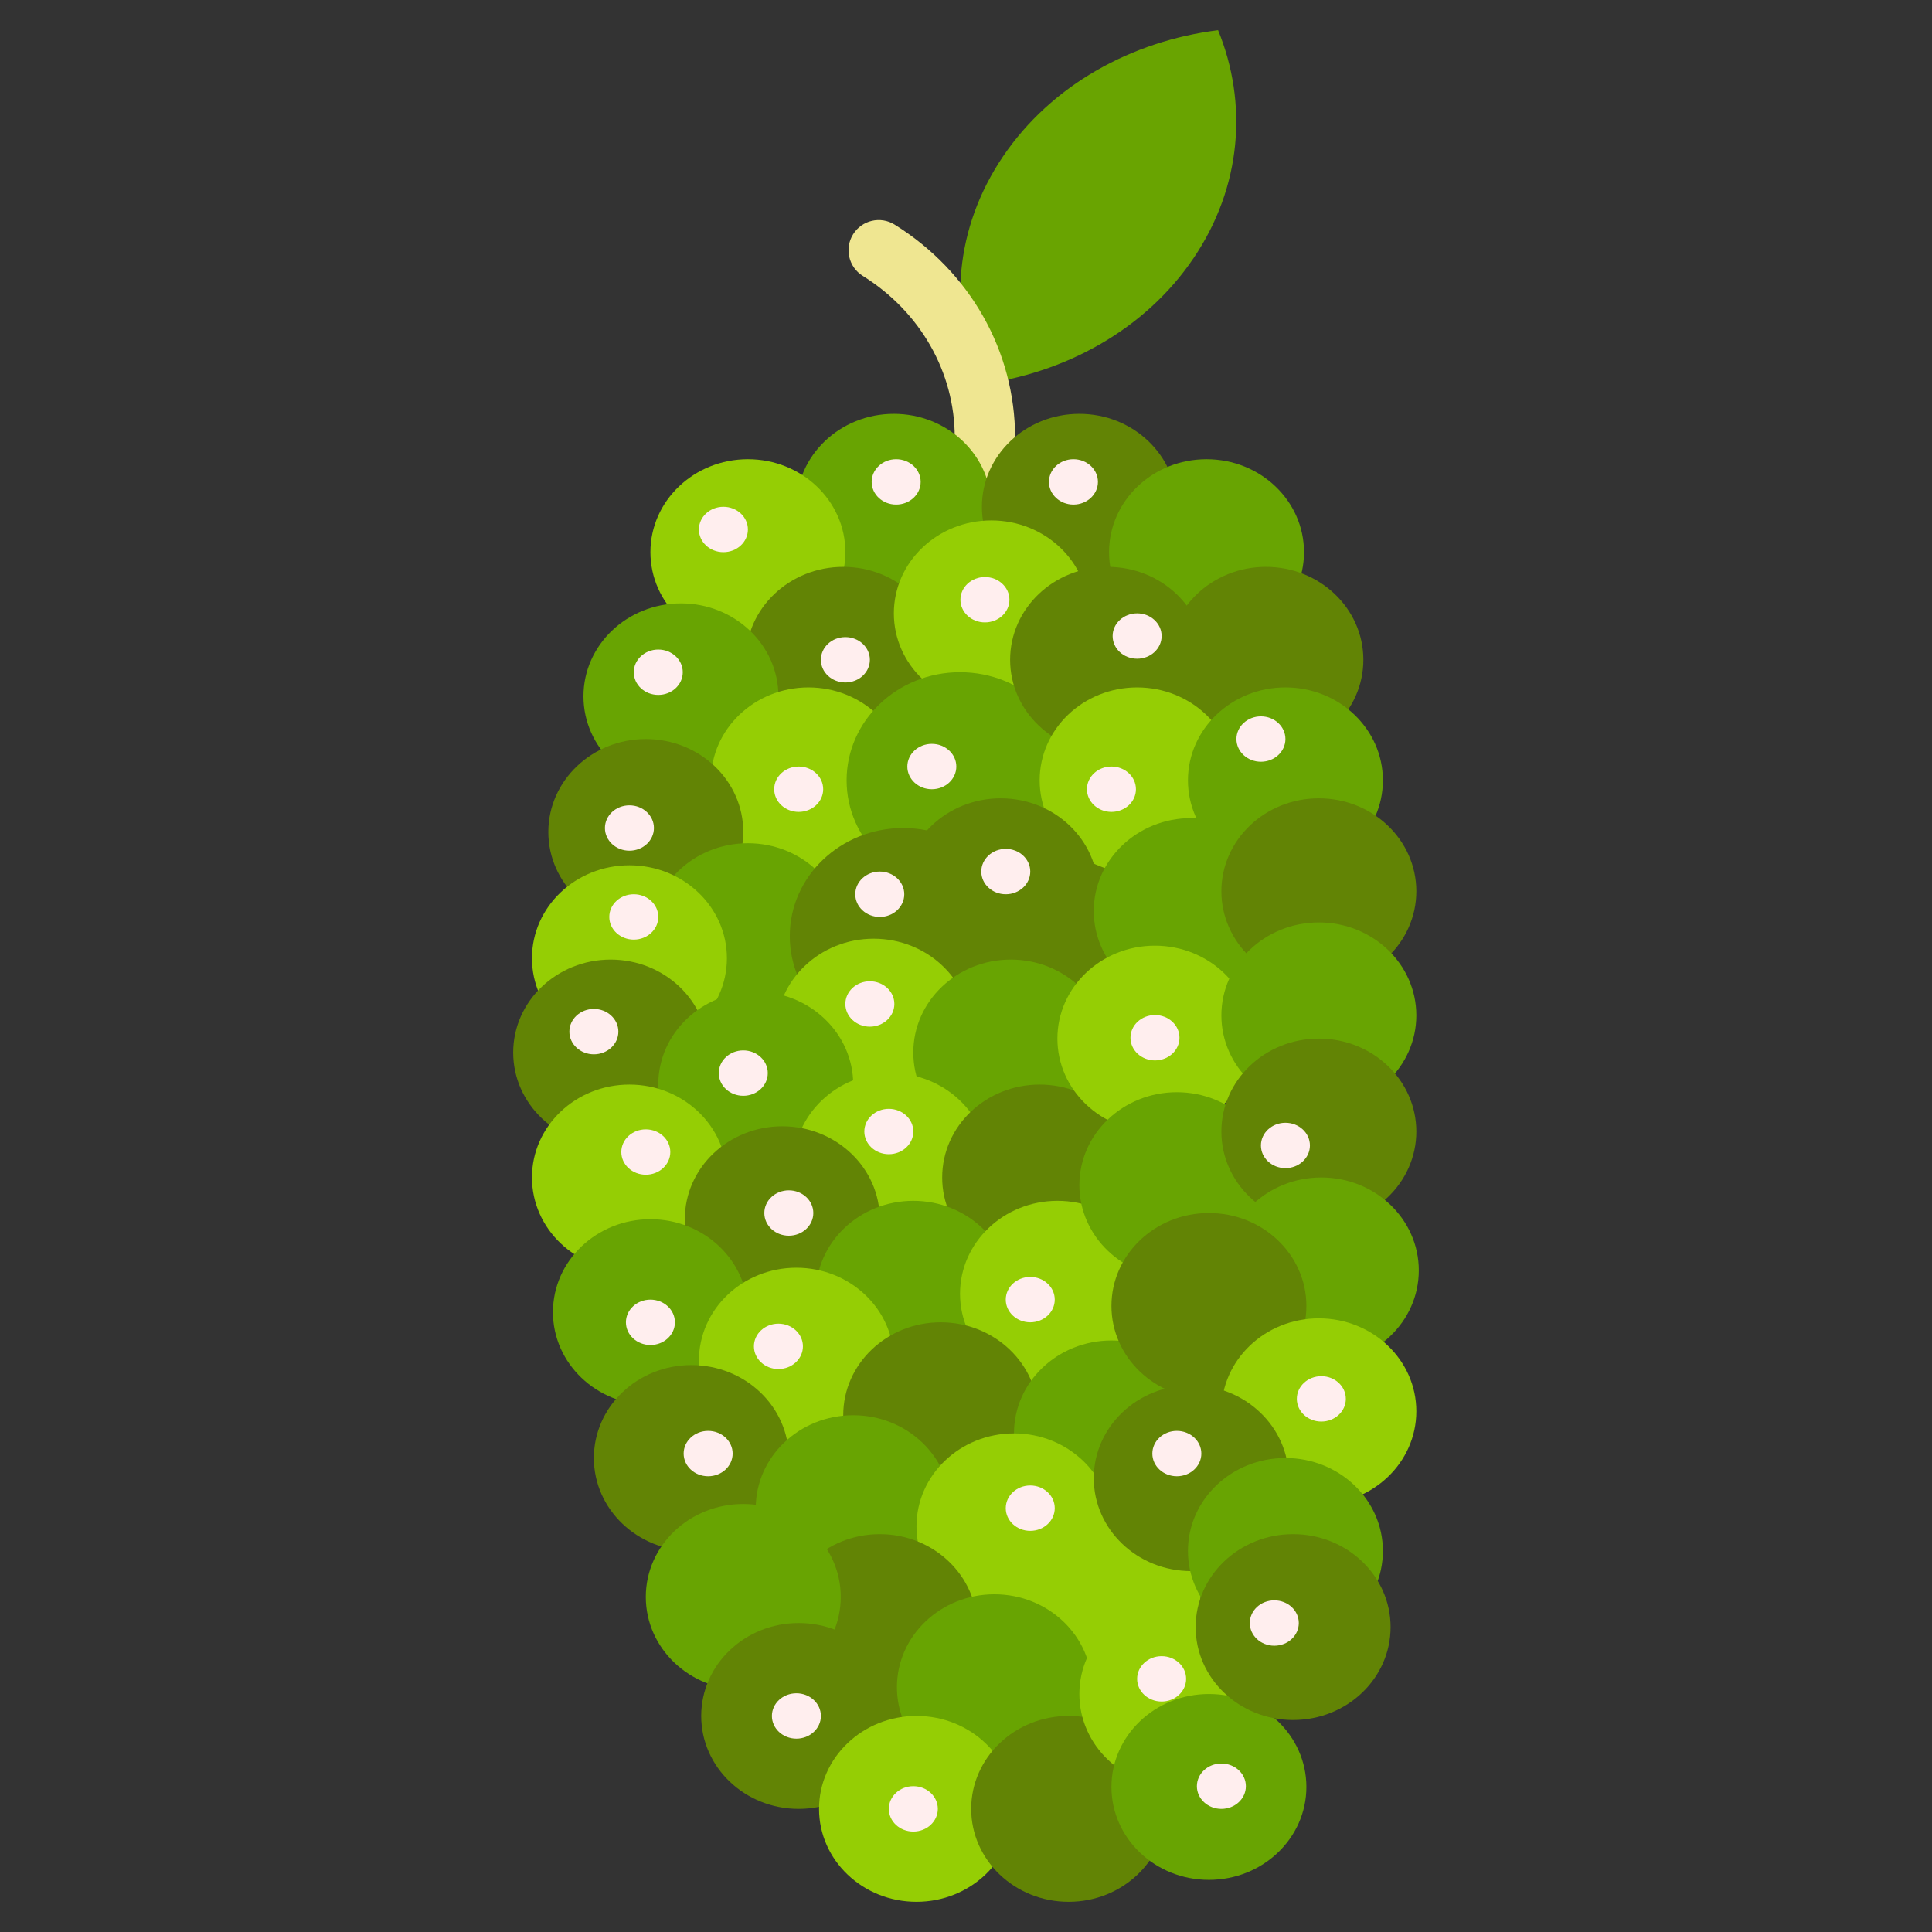 <!DOCTYPE svg PUBLIC "-//W3C//DTD SVG 1.1//EN" "http://www.w3.org/Graphics/SVG/1.1/DTD/svg11.dtd">
<!-- Uploaded to: SVG Repo, www.svgrepo.com, Transformed by: SVG Repo Mixer Tools -->
<svg width="170px" height="170px" viewBox="0 0 128 128" version="1.1" xml:space="preserve" xmlns="http://www.w3.org/2000/svg" xmlns:xlink="http://www.w3.org/1999/xlink" fill="#000000">
<rect x="0" y="0" width="128" height="128" fill="#333333" stroke="none"/>
<g id="SVGRepo_bgCarrier" stroke-width="0"/>
<g id="SVGRepo_tracerCarrier" stroke-linecap="round" stroke-linejoin="round"/>
<g id="SVGRepo_iconCarrier"> <style type="text/css"> .st0{fill:#69A401;} .st1{fill:#EFE691;} .st2{fill:#68a402;} .st3{fill:#628405;} .st4{fill:#95ce04;} .st5{fill:#FFEEEE;} .st6{fill:#847B3C;} .st7{fill:#CEB600;} .st8{fill:#F8CD02;} .st9{fill:#F7C800;} .st10{fill:#F6E8B9;} .st11{fill:#F6E9CA;} .st12{fill:#CF8A11;} .st13{fill:#286F0D;} .st14{fill:#63271D;} .st15{fill:#EB8102;} .st16{fill:#E37303;} .st17{fill:#D97102;} .st18{fill:#BF6302;} .st19{fill:#EA9735;} .st20{fill:#3E1A01;} .st21{fill:#C96A0A;} .st22{fill:#CE2335;} .st23{fill:#C0242D;} .st24{fill:#BA1A23;} .st25{fill:#F9DCC7;} .st26{fill:#DBE2CE;} .st27{fill:#7D4B12;} .st28{fill:#75480C;} .st29{fill:#66410C;} .st30{fill:#88550D;} .st31{fill:#FFFEE9;} .st32{fill:#9B9F1A;} .st33{fill:#F6E177;} .st34{fill:#443A00;} .st35{fill:#305209;} .st36{fill:#7F7C04;} .st37{fill:#BAB424;} .st38{fill:#F7CF43;} .st39{fill:#DE940E;} .st40{fill:#5F570A;} .st41{fill:#175424;} .st42{fill:#215B25;} .st43{fill:#1B5020;} .st44{fill:#C0F9C0;} .st45{fill:#F3DA78;} .st46{fill:#BC441C;} .st47{fill:#148E2E;} .st48{fill:#283767;} .st49{fill:#425285;} .st50{fill:#CFDFFF;} .st51{fill:#1F2C55;} .st52{fill:#776220;} .st53{fill:#90236B;} .st54{fill:#5D1A47;} .st55{fill:#99499A;} .st56{fill:#FCCAFA;} .st57{fill:#917C31;} .st58{fill:#F4C435;} .st59{fill:#F1BC02;} .st60{fill:#F0B102;} .st61{fill:#F1F7BA;} .st62{fill:#E3DCB9;} .st63{fill:#BD6800;} .st64{fill:#E19704;} .st65{fill:#B2CA2B;} .st66{fill:#AFC20F;} .st67{fill:#B9CB00;} .st68{fill:#E5F392;} .st69{fill:#F78202;} .st70{fill:#F79613;} .st71{fill:#331F07;} .st72{fill:#402B16;} .st73{fill:#669404;} .st74{fill:#F58E13;} .st75{fill:#D87117;} .st76{fill:#216604;} .st77{fill:#286D08;} .st78{fill:#C8C625;} .st79{fill:#2C441F;} .st80{fill:#F1E6BF;} .st81{fill:#F2BE2E;} .st82{fill:#BF8F33;} .st83{fill:#568804;} .st84{fill:#669614;} .st85{fill:#688E0C;} .st86{fill:#4C7005;} .st87{fill:#A0CA49;} .st88{fill:#99BD70;} .st89{fill:#78AA25;} .st90{fill:#4B7C23;} .st91{fill:#EADBC8;} .st92{fill:#F0D5B0;} .st93{fill:#DF2B2B;} .st94{fill:#D1262C;} .st95{fill:#B7252C;} .st96{fill:#46670C;} .st97{fill:#F49D5B;} .st98{fill:#F57A55;} .st99{fill:#F1C3A7;} .st100{fill:#CC0917;} .st101{fill:#DC1035;} .st102{fill:#9BAC0F;} .st103{fill:#667A1D;} .st104{fill:#7A9D18;} .st105{fill:#F6F7E6;} .st106{fill:#F0194D;} .st107{fill:#362420;} .st108{fill:#530618;} .st109{fill:#44041A;} .st110{fill:#490419;} .st111{fill:#F8A459;} .st112{fill:#871B22;} .st113{fill:#600613;} .st114{fill:#F8C790;} .st115{fill:#447832;} .st116{fill:#7C473D;} .st117{fill:#441432;} .st118{fill:#51163F;} .st119{fill:#5B1A41;} .st120{fill:#FCEBF9;} .st121{fill:#ECE5CE;} .st122{fill:#BC3E2C;} .st123{fill:#A60F26;} .st124{fill:#C61632;} .st125{fill:#BD1331;} .st126{fill:#F8B772;} .st127{fill:#F7DDAC;} .st128{fill:#850E11;} .st129{fill:#191200;} .st130{fill:#553D2D;} .st131{fill:#F9E2D2;} .st132{fill:#CA8937;} .st133{fill:#462D16;} .st134{fill:#6D8916;} .st135{fill:#96B54E;} .st136{fill:#E3E2DE;} .st137{fill:#261811;} .st138{fill:#525C11;} .st139{fill:#14581E;} .st140{fill:#3D7712;} .st141{fill:#9BC148;} .st142{fill:#E22434;} .st143{fill:#C6DD9E;} .st144{fill:#F89A07;} .st145{fill:#F7A410;} .st146{fill:#F8AB19;} .st147{fill:#F7B81C;} .st148{fill:#E5870A;} .st149{fill:#97A304;} .st150{fill:#A88C5C;} .st151{fill:#ADC21E;} .st152{fill:#A3BA0B;} .st153{fill:#8D9E08;} .st154{fill:#E0DAB9;} .st155{fill:#684219;} .st156{fill:#777F05;} .st157{fill:#F2E9C4;} .st158{fill:#CBB465;} .st159{fill:#FFF5CA;} .st160{fill:#E52828;} .st161{fill:#F87302;} .st162{fill:#FF7B22;} .st163{fill:#FC7F10;} .st164{fill:#F8A200;} .st165{fill:#F8DC91;} .st166{fill:#FFFFFF;} .st167{fill:#F5D7D5;} .st168{fill:#EDA07A;} .st169{fill:#FCBEBE;} .st170{fill:#EAD991;} .st171{fill:#582612;} </style> <g id="_x33_0_Mulberry"> <g id="XMLID_364_"> <g id="XMLID_346_"> <path class="st0" d="M66.45,10.369c-3.207,4.742-3.602,10.284-1.627,15.107 c5.721-0.715,11.044-3.627,14.251-8.369C82.281,12.365,82.676,6.823,80.701,2C74.98,2.715,69.657,5.627,66.45,10.369z" id="XMLID_350_"/> <path class="st1" d="M65.147,36.772c-0.013,0-0.025,0-0.038,0c-1.104-0.021-1.983-0.933-1.963-2.037l0.107-5.778 c0-4.295-2.277-8.301-6.093-10.679c-0.938-0.584-1.224-1.817-0.64-2.755c0.584-0.938,1.818-1.225,2.755-0.64 c4.995,3.113,7.978,8.389,7.978,14.11l-0.107,5.815C67.126,35.901,66.234,36.772,65.147,36.772z"/> </g> <g id="XMLID_19_"> <ellipse class="st2" cx="59.22" cy="33.576" id="XMLID_1473_" rx="6.458" ry="6.157"/> <ellipse class="st3" cx="71.511" cy="33.576" id="XMLID_1474_" rx="6.458" ry="6.157"/> <ellipse class="st4" cx="49.55" cy="36.581" id="XMLID_1482_" rx="6.458" ry="6.157"/> <ellipse class="st3" cx="55.866" cy="43.713" id="XMLID_1475_" rx="6.458" ry="6.157"/> <ellipse class="st4" cx="65.678" cy="40.636" id="XMLID_1492_" rx="6.458" ry="6.157"/> <ellipse class="st2" cx="79.936" cy="36.581" id="XMLID_1483_" rx="6.458" ry="6.157"/> <ellipse class="st2" cx="45.114" cy="46.132" id="XMLID_2063_" rx="6.458" ry="6.157"/> <ellipse class="st4" cx="53.562" cy="51.7" id="XMLID_1485_" rx="6.458" ry="6.157"/> <ellipse class="st2" cx="63.604" cy="51.7" id="XMLID_2074_" rx="7.514" ry="7.164"/> <ellipse class="st3" cx="73.381" cy="43.713" id="XMLID_2070_" rx="6.458" ry="6.157"/> <ellipse class="st3" cx="83.869" cy="43.713" id="XMLID_2079_" rx="6.458" ry="6.157"/> <ellipse class="st3" cx="42.786" cy="55.121" id="XMLID_2090_" rx="6.458" ry="6.157"/> <ellipse class="st2" cx="49.55" cy="62.023" id="XMLID_2086_" rx="6.458" ry="6.157"/> <ellipse class="st3" cx="59.839" cy="62.023" id="XMLID_2094_" rx="7.514" ry="7.164"/> <ellipse class="st3" cx="72.13" cy="62.023" id="XMLID_2091_" rx="6.458" ry="6.157"/> <ellipse class="st4" cx="75.338" cy="51.7" id="XMLID_1499_" rx="6.458" ry="6.157"/> <ellipse class="st2" cx="85.163" cy="51.7" id="XMLID_1182_" rx="6.458" ry="6.157"/> <ellipse class="st4" cx="41.701" cy="63.485" id="XMLID_1513_" rx="6.458" ry="6.157"/> <ellipse class="st3" cx="66.297" cy="59.048" id="XMLID_1500_" rx="6.458" ry="6.157"/> <ellipse class="st4" cx="57.885" cy="68.348" id="XMLID_1150_" rx="6.458" ry="6.157"/> <ellipse class="st2" cx="66.967" cy="69.732" id="XMLID_1134_" rx="6.458" ry="6.157"/> <ellipse class="st2" cx="78.923" cy="60.358" id="XMLID_1189_" rx="6.458" ry="6.157"/> <ellipse class="st3" cx="87.378" cy="59.048" id="XMLID_1151_" rx="6.458" ry="6.157"/> <ellipse class="st3" cx="40.458" cy="69.732" id="XMLID_1545_" rx="6.458" ry="6.157"/> <ellipse class="st2" cx="50.07" cy="71.855" id="XMLID_1521_" rx="6.458" ry="6.157"/> <ellipse class="st4" cx="59.019" cy="77.252" id="XMLID_1637_" rx="6.458" ry="6.157"/> <ellipse class="st3" cx="68.88" cy="78.012" id="XMLID_1547_" rx="6.458" ry="6.157"/> <ellipse class="st4" cx="76.514" cy="68.81" id="XMLID_1642_" rx="6.458" ry="6.157"/> <ellipse class="st2" cx="87.378" cy="67.271" id="XMLID_1638_" rx="6.458" ry="6.157"/> <ellipse class="st4" cx="41.701" cy="78.012" id="XMLID_1646_" rx="6.458" ry="6.157"/> <ellipse class="st3" cx="51.829" cy="80.776" id="XMLID_1643_" rx="6.458" ry="6.157"/> <ellipse class="st2" cx="60.51" cy="85.715" id="XMLID_1651_" rx="6.458" ry="6.157"/> <ellipse class="st4" cx="70.062" cy="85.715" id="XMLID_1647_" rx="6.458" ry="6.157"/> <ellipse class="st2" cx="77.969" cy="78.518" id="XMLID_1655_" rx="6.458" ry="6.157"/> <ellipse class="st3" cx="87.378" cy="74.966" id="XMLID_1652_" rx="6.458" ry="6.157"/> <ellipse class="st2" cx="43.092" cy="86.933" id="XMLID_1666_" rx="6.458" ry="6.157"/> <ellipse class="st4" cx="52.763" cy="90.147" id="XMLID_1663_" rx="6.458" ry="6.157"/> <ellipse class="st3" cx="62.324" cy="93.763" id="XMLID_1670_" rx="6.458" ry="6.157"/> <ellipse class="st2" cx="73.636" cy="94.968" id="XMLID_1667_" rx="6.458" ry="6.157"/> <ellipse class="st2" cx="87.542" cy="84.168" id="XMLID_1671_" rx="6.458" ry="6.157"/> <ellipse class="st3" cx="45.803" cy="96.597" id="XMLID_1677_" rx="6.458" ry="6.157"/> <ellipse class="st2" cx="56.528" cy="99.92" id="XMLID_1674_" rx="6.458" ry="6.157"/> <ellipse class="st4" cx="67.178" cy="101.124" id="XMLID_1681_" rx="6.458" ry="6.157"/> <ellipse class="st3" cx="80.094" cy="86.523" id="XMLID_1678_" rx="6.458" ry="6.157"/> <ellipse class="st3" cx="58.287" cy="107.798" id="XMLID_1685_" rx="6.458" ry="6.157"/> <ellipse class="st4" cx="73.093" cy="105.626" id="XMLID_1682_" rx="6.458" ry="6.157"/> <ellipse class="st2" cx="65.882" cy="111.782" id="XMLID_1690_" rx="6.458" ry="6.157"/> <ellipse class="st4" cx="87.378" cy="93.501" id="XMLID_1686_" rx="6.458" ry="6.157"/> <ellipse class="st3" cx="78.923" cy="97.933" id="XMLID_1694_" rx="6.458" ry="6.157"/> <ellipse class="st2" cx="85.163" cy="102.754" id="XMLID_1691_" rx="6.458" ry="6.157"/> <ellipse class="st2" cx="49.244" cy="105.8" id="XMLID_365_" rx="6.458" ry="6.157"/> <ellipse class="st3" cx="52.915" cy="113.687" id="XMLID_807_" rx="6.458" ry="6.157"/> <ellipse class="st4" cx="60.721" cy="119.843" id="XMLID_1695_" rx="6.458" ry="6.157"/> <ellipse class="st3" cx="70.801" cy="119.843" id="XMLID_1696_" rx="6.458" ry="6.157"/> <ellipse class="st4" cx="77.969" cy="112.233" id="XMLID_1640_" rx="6.458" ry="6.157"/> <ellipse class="st2" cx="80.094" cy="118.389" id="XMLID_48_" rx="6.458" ry="6.157"/> <ellipse class="st3" cx="85.672" cy="107.798" id="XMLID_49_" rx="6.458" ry="6.157"/> </g> <g id="XMLID_1751_"> <ellipse class="st5" cx="47.927" cy="35.079" id="XMLID_127_" rx="1.623" ry="1.503"/> <ellipse class="st5" cx="59.373" cy="31.927" id="XMLID_131_" rx="1.623" ry="1.503"/> <ellipse class="st5" cx="56.008" cy="43.713" id="XMLID_158_" rx="1.623" ry="1.503"/> <ellipse class="st5" cx="71.118" cy="31.927" id="XMLID_271_" rx="1.623" ry="1.503"/> <ellipse class="st5" cx="43.612" cy="44.537" id="XMLID_299_" rx="1.623" ry="1.503"/> <ellipse class="st5" cx="41.701" cy="54.859" id="XMLID_414_" rx="1.623" ry="1.503"/> <ellipse class="st5" cx="52.915" cy="52.288" id="XMLID_555_" rx="1.623" ry="1.503"/> <ellipse class="st5" cx="65.254" cy="39.733" id="XMLID_593_" rx="1.623" ry="1.503"/> <ellipse class="st5" cx="66.635" cy="57.744" id="XMLID_1411_" rx="1.623" ry="1.503"/> <ellipse class="st5" cx="61.736" cy="50.786" id="XMLID_1725_" rx="1.623" ry="1.503"/> <ellipse class="st5" cx="58.287" cy="59.247" id="XMLID_1726_" rx="1.623" ry="1.503"/> <ellipse class="st5" cx="41.99" cy="60.749" id="XMLID_1727_" rx="1.623" ry="1.503"/> <ellipse class="st5" cx="39.345" cy="68.348" id="XMLID_1728_" rx="1.623" ry="1.503"/> <ellipse class="st5" cx="42.786" cy="76.325" id="XMLID_1729_" rx="1.623" ry="1.503"/> <ellipse class="st5" cx="43.092" cy="87.607" id="XMLID_1731_" rx="1.623" ry="1.503"/> <ellipse class="st5" cx="52.261" cy="80.366" id="XMLID_1733_" rx="1.623" ry="1.503"/> <ellipse class="st5" cx="49.244" cy="71.095" id="XMLID_1734_" rx="1.623" ry="1.503"/> <ellipse class="st5" cx="51.572" cy="89.199" id="XMLID_1735_" rx="1.623" ry="1.503"/> <ellipse class="st5" cx="57.63" cy="66.515" id="XMLID_1736_" rx="1.623" ry="1.503"/> <ellipse class="st5" cx="68.257" cy="86.104" id="XMLID_1738_" rx="1.623" ry="1.503"/> <ellipse class="st5" cx="68.257" cy="99.92" id="XMLID_1739_" rx="1.623" ry="1.503"/> <ellipse class="st5" cx="73.636" cy="52.288" id="XMLID_1740_" rx="1.623" ry="1.503"/> <ellipse class="st5" cx="85.163" cy="75.889" id="XMLID_1741_" rx="1.623" ry="1.503"/> <ellipse class="st5" cx="76.52" cy="68.752" id="XMLID_1742_" rx="1.623" ry="1.503"/> <ellipse class="st5" cx="75.338" cy="42.139" id="XMLID_1743_" rx="1.623" ry="1.503"/> <ellipse class="st5" cx="83.54" cy="48.964" id="XMLID_1744_" rx="1.623" ry="1.503"/> <ellipse class="st5" cx="76.961" cy="111.228" id="XMLID_1745_" rx="1.623" ry="1.503"/> <ellipse class="st5" cx="52.763" cy="113.687" id="XMLID_1747_" rx="1.623" ry="1.503"/> <ellipse class="st5" cx="60.51" cy="119.843" id="XMLID_1749_" rx="1.623" ry="1.503"/> <ellipse class="st5" cx="46.916" cy="96.303" id="XMLID_1750_" rx="1.623" ry="1.503"/> <ellipse class="st5" cx="87.542" cy="92.679" id="XMLID_1752_" rx="1.623" ry="1.503"/> <ellipse class="st5" cx="58.887" cy="74.966" id="XMLID_1756_" rx="1.623" ry="1.503"/> <ellipse class="st5" cx="80.92" cy="118.341" id="XMLID_1758_" rx="1.623" ry="1.503"/> <ellipse class="st5" cx="84.426" cy="107.53" id="XMLID_1759_" rx="1.623" ry="1.503"/> <ellipse class="st5" cx="77.969" cy="96.303" id="XMLID_1760_" rx="1.623" ry="1.503"/> </g> </g> </g> <g id="_x32_9_Star_Fruit"/> <g id="_x32_8_Apricot"/> <g id="_x32_7_Litchi"/> <g id="_x32_6_Kiwi"/> <g id="_x32_5_Jackfruit"/> <g id="_x32_4_Avacado"/> <g id="_x32_3_Blueberry"/> <g id="_x32_2_Purple_Grapes"/> <g id="_x32_1_Melon"/> <g id="_x32_0_Green_Grapes"/> <g id="_x31_9_Papaya"/> <g id="_x31_8_Pineapple"/> <g id="_x31_7_Banana"/> <g id="_x31_6_Tender_Coconut"/> <g id="_x31_5_Strawberry"/> <g id="_x31_4_Dragon_Fruit"/> <g id="_x31_3_Plum"/> <g id="_x31_2_Fig"/> <g id="_x31_1_Peach"/> <g id="_x31_0_Cherry"/> <g id="_x30_9_Sapota"/> <g id="_x30_8_Custard_Apple"/> <g id="_x30_7_Watermelon"/> <g id="_x30_6_Mango"/> <g id="_x30_5_Pear"/> <g id="_x30_4_Guava"/> <g id="_x30_3_Pomegranate"/> <g id="_x30_2_Orange"/> <g id="_x30_1_Apple"/> </g>
</svg>